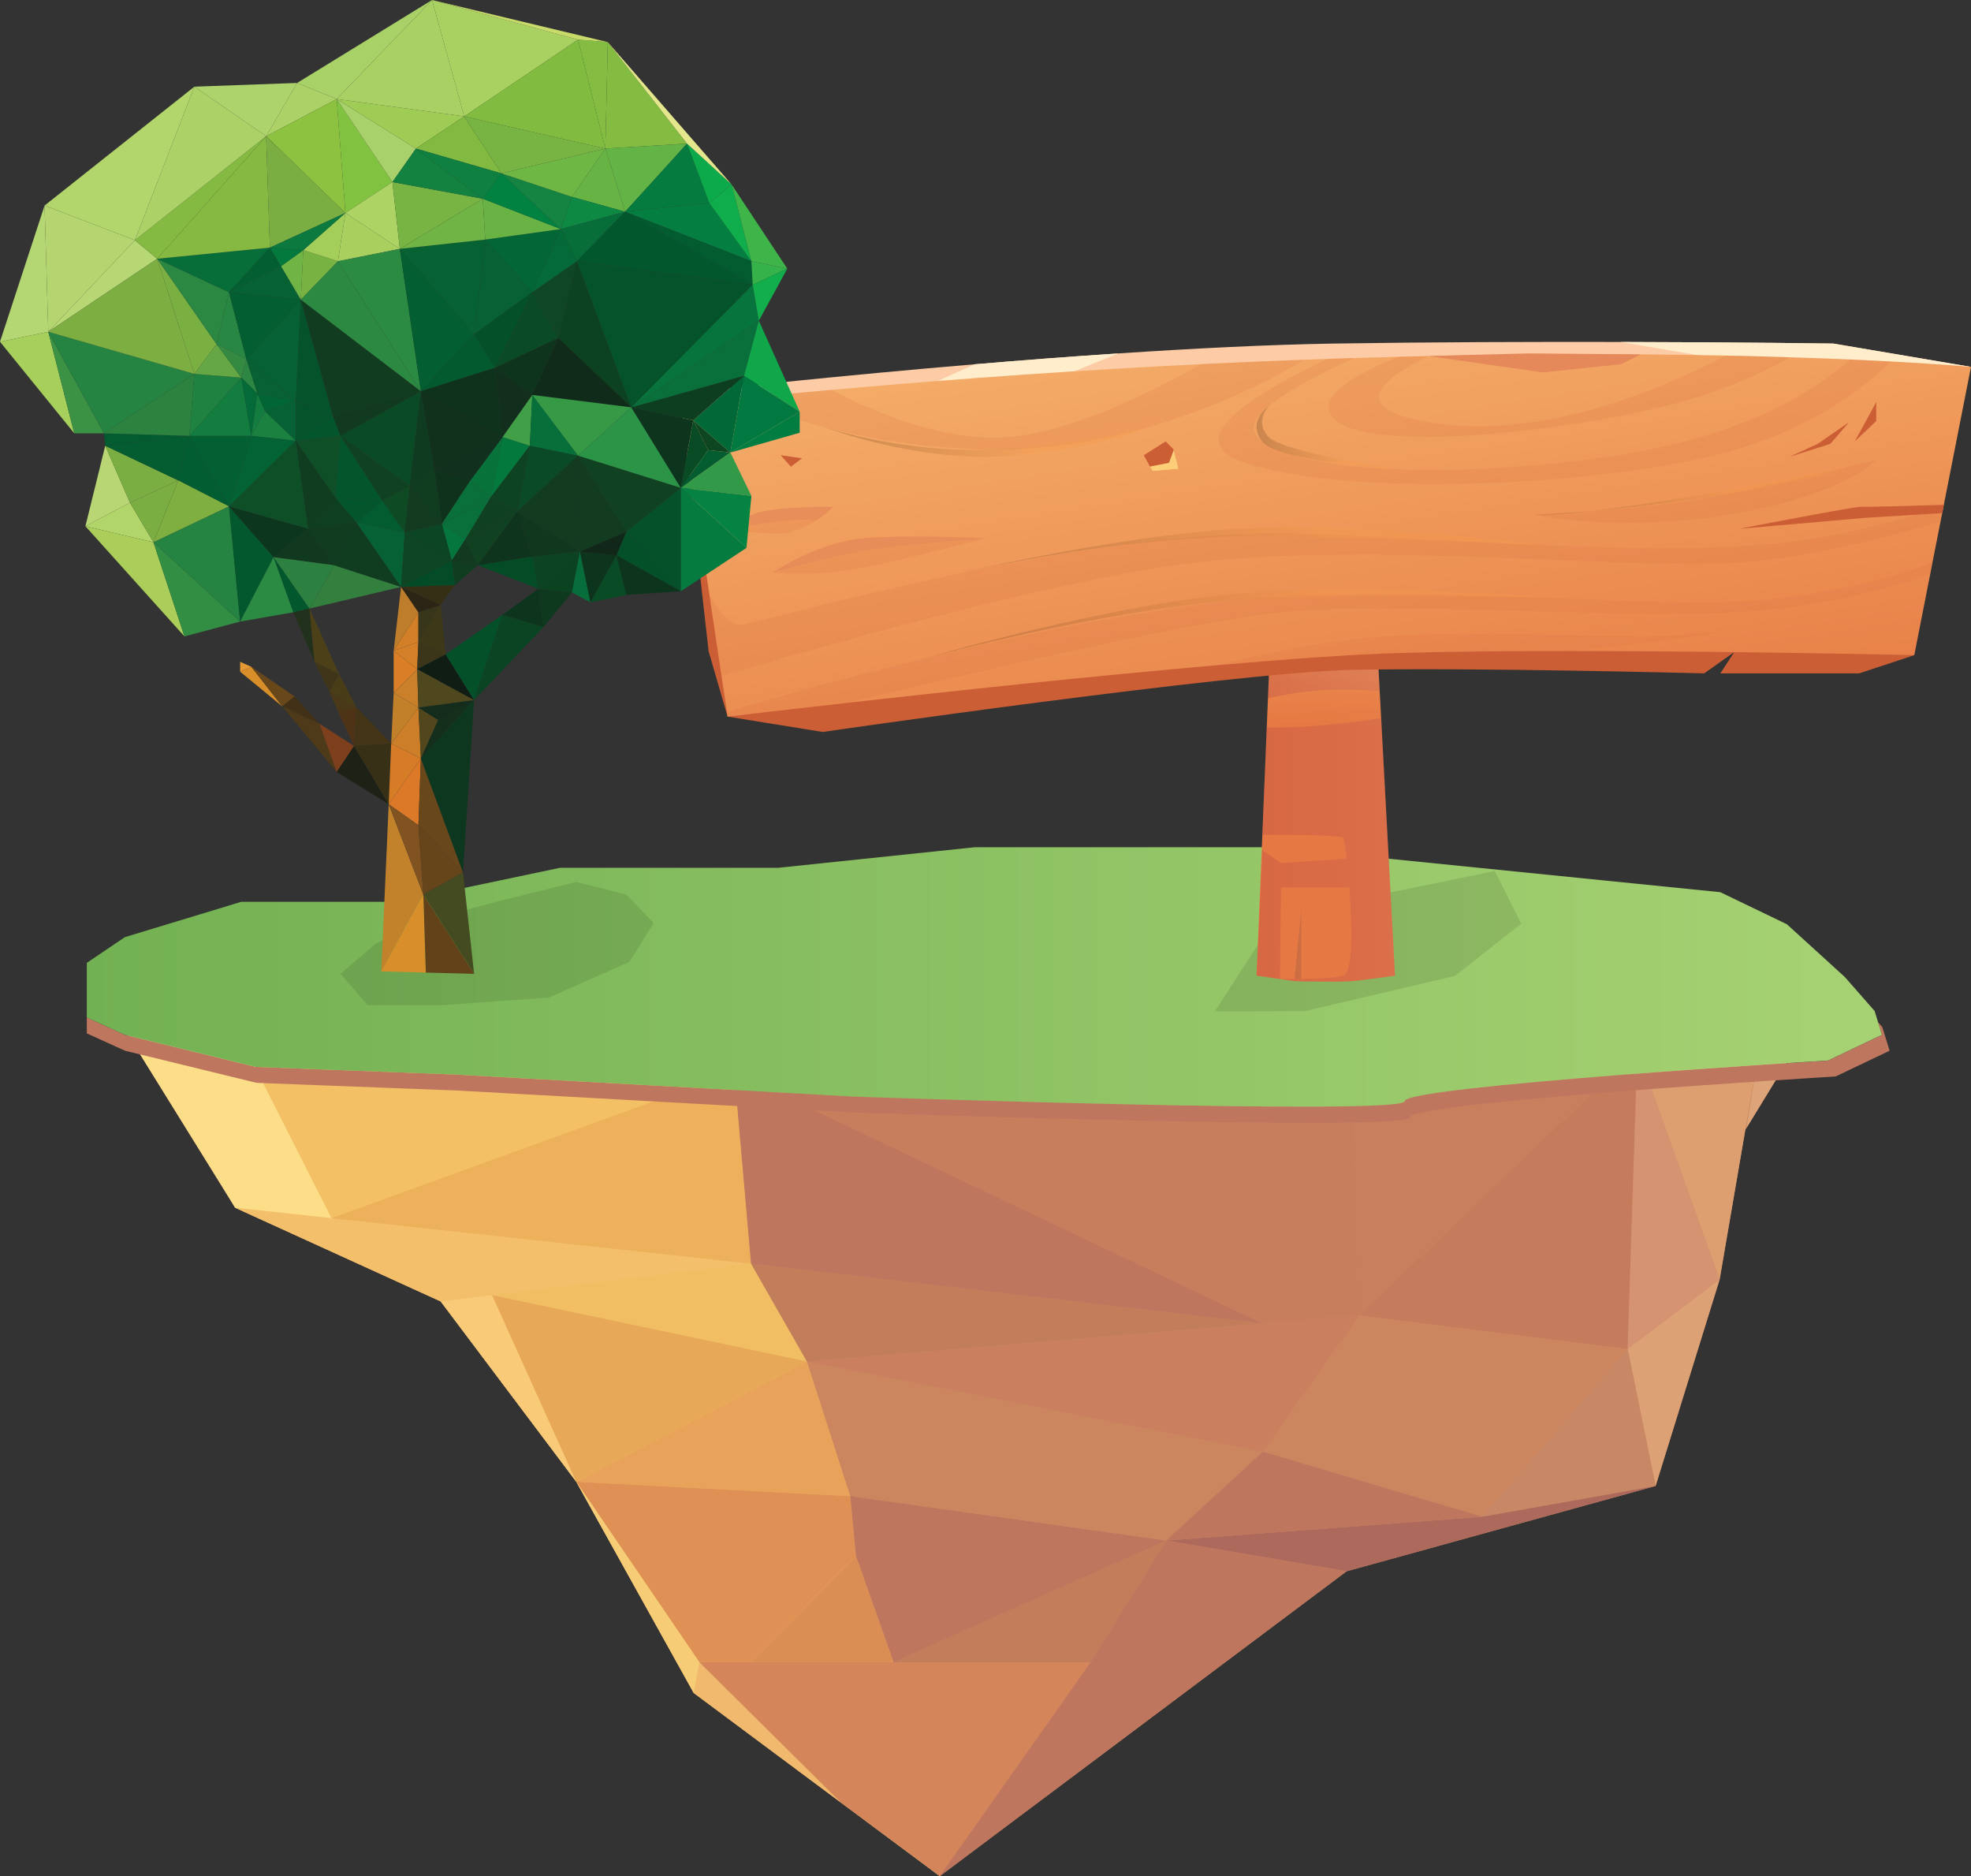 <?xml version="1.0" encoding="UTF-8"?>
<svg xmlns="http://www.w3.org/2000/svg" width="931.87" height="886.83" xmlns:xlink="http://www.w3.org/1999/xlink" viewBox="0 0 931.87 886.83">
  <rect x="0" y="0" width="931.87" height="886.83" fill="#333333" stroke="none"/>
  <defs>
    <style>
      .cls-1 {
        fill: #0f341d;
      }

      .cls-2 {
        fill: #034c27;
      }

      .cls-3 {
        fill: #4e3316;
      }

      .cls-4 {
        fill: #3b9144;
      }

      .cls-5 {
        fill: #2c823f;
      }

      .cls-6 {
        fill: url(#linear-gradient-7);
      }

      .cls-6, .cls-7, .cls-8, .cls-9, .cls-10 {
        mix-blend-mode: color-dodge;
        opacity: .26;
      }

      .cls-11 {
        fill: #0e4522;
      }

      .cls-12 {
        fill: #7cae42;
      }

      .cls-13 {
        fill: #0d351e;
      }

      .cls-14 {
        fill: #2b8b43;
      }

      .cls-7 {
        fill: url(#linear-gradient-6);
      }

      .cls-15 {
        fill: #454b20;
      }

      .cls-16 {
        fill: #1e2216;
      }

      .cls-17 {
        fill: #0d351d;
      }

      .cls-18 {
        fill: #f3bf6b;
      }

      .cls-19 {
        fill: #419f47;
      }

      .cls-20 {
        fill: #4f481e;
      }

      .cls-21 {
        opacity: .65;
      }

      .cls-21, .cls-22, .cls-23, .cls-24 {
        mix-blend-mode: multiply;
      }

      .cls-21, .cls-25 {
        fill: #e5895a;
      }

      .cls-26 {
        fill: #80af41;
      }

      .cls-27 {
        fill: #044c26;
      }

      .cls-28 {
        fill: #03572d;
      }

      .cls-29 {
        fill: #68471b;
      }

      .cls-30 {
        fill: #df9155;
      }

      .cls-8 {
        fill: url(#linear-gradient-8);
      }

      .cls-31 {
        fill: #f1be63;
      }

      .cls-32 {
        fill: #4b4018;
      }

      .cls-33 {
        fill: #db8e54;
      }

      .cls-34 {
        fill: #036635;
      }

      .cls-22 {
        fill: url(#linear-gradient-3);
      }

      .cls-22, .cls-35, .cls-23, .cls-36, .cls-37 {
        fill-rule: evenodd;
      }

      .cls-22, .cls-23, .cls-24 {
        opacity: .18;
      }

      .cls-38 {
        fill: #0c4422;
      }

      .cls-39 {
        fill: #81c241;
      }

      .cls-40 {
        fill: #b7d774;
      }

      .cls-41 {
        fill: #05522a;
      }

      .cls-42 {
        fill: #1a8140;
      }

      .cls-43 {
        fill: #66451a;
      }

      .cls-44 {
        fill: #cc5e35;
      }

      .cls-45 {
        fill: #0d4221;
      }

      .cls-46 {
        fill: #fcdd88;
      }

      .cls-47 {
        fill: #0a4a26;
      }

      .cls-48 {
        fill: #c8db6a;
      }

      .cls-49 {
        fill: #066d3b;
      }

      .cls-50 {
        fill: #017941;
      }

      .cls-51 {
        fill: #057b3f;
      }

      .cls-52 {
        fill: #acd267;
      }

      .cls-53 {
        fill: #bf765e;
      }

      .cls-54 {
        fill: #035c30;
      }

      .cls-55 {
        fill: #372f16;
      }

      .cls-9 {
        fill: url(#linear-gradient-9);
      }

      .cls-56 {
        fill: #066234;
      }

      .cls-57 {
        fill: #abcd59;
      }

      .cls-58 {
        fill: #0f1d15;
      }

      .cls-59 {
        fill: #352f16;
      }

      .cls-60 {
        fill: #2b9446;
      }

      .cls-61 {
        fill: #f6cd76;
      }

      .cls-62 {
        isolation: isolate;
      }

      .cls-63 {
        fill: #12ae4b;
      }

      .cls-64 {
        fill: #0d8943;
      }

      .cls-65 {
        fill: #6fb744;
      }

      .cls-66 {
        fill: #a8d168;
      }

      .cls-67 {
        fill: #add365;
      }

      .cls-68 {
        fill: #f1b96d;
      }

      .cls-69 {
        fill: #35b34a;
      }

      .cls-70 {
        fill: #035a2f;
      }

      .cls-71 {
        fill: #358a42;
      }

      .cls-72 {
        fill: #048342;
      }

      .cls-73 {
        fill: #2d8641;
      }

      .cls-10 {
        fill: url(#linear-gradient-10);
      }

      .cls-74 {
        fill: #64b346;
      }

      .cls-75 {
        fill: #0f4623;
      }

      .cls-35 {
        fill: url(#linear-gradient-2);
      }

      .cls-76 {
        fill: #c2822b;
      }

      .cls-77 {
        fill: #0b4321;
      }

      .cls-78 {
        fill: #b8d774;
      }

      .cls-79 {
        fill: #0d361e;
      }

      .cls-80 {
        fill: #c27d5b;
      }

      .cls-81 {
        fill: #fdcd77;
      }

      .cls-82 {
        fill: #d88f2a;
      }

      .cls-83 {
        fill: #84bd42;
      }

      .cls-84 {
        fill: #123c20;
      }

      .cls-85 {
        fill: #122e1c;
      }

      .cls-86 {
        fill: #010101;
        opacity: .1;
      }

      .cls-87 {
        fill: #0e3e20;
      }

      .cls-23 {
        fill: url(#linear-gradient-4);
      }

      .cls-88 {
        fill: #c77e5d;
      }

      .cls-89 {
        fill: #81bc41;
      }

      .cls-90 {
        fill: #7aaf42;
      }

      .cls-91 {
        fill: #10391f;
      }

      .cls-92 {
        fill: #132c1b;
      }

      .cls-93 {
        fill: #c2802a;
      }

      .cls-94 {
        fill: #0c7a3e;
      }

      .cls-95 {
        fill: #3b361a;
      }

      .cls-96 {
        fill: #85b941;
      }

      .cls-97 {
        fill: #0e4b25;
      }

      .cls-98 {
        fill: #103c20;
      }

      .cls-99 {
        fill: #10a74a;
      }

      .cls-100 {
        fill: #11301d;
      }

      .cls-101 {
        fill: #f9cb78;
      }

      .cls-102 {
        fill: #036334;
      }

      .cls-103 {
        fill: #2c8140;
      }

      .cls-104 {
        fill: #142f1c;
      }

      .cls-105 {
        fill: #0fad4b;
      }

      .cls-106 {
        fill: #0f321c;
      }

      .cls-107 {
        fill: #f3c065;
      }

      .cls-108 {
        fill: #cb8660;
      }

      .cls-109 {
        fill: #09703b;
      }

      .cls-110 {
        fill: #359946;
      }

      .cls-111 {
        fill: #03592d;
      }

      .cls-112 {
        fill: #104221;
      }

      .cls-113 {
        fill: #3d3918;
      }

      .cls-114 {
        fill: #edb05b;
      }

      .cls-115 {
        fill: #69b345;
      }

      .cls-116 {
        fill: #52461d;
      }

      .cls-117 {
        fill: #d48029;
      }

      .cls-118, .cls-36 {
        fill: #fdcba5;
      }

      .cls-119 {
        fill: #102719;
      }

      .cls-120 {
        fill: #d27f28;
      }

      .cls-121 {
        fill: #026534;
      }

      .cls-122 {
        fill: #0f8040;
      }

      .cls-123 {
        fill: #a8d16c;
      }

      .cls-124 {
        fill: #0f4120;
      }

      .cls-125 {
        fill: #076132;
      }

      .cls-126 {
        fill: #035b30;
      }

      .cls-127 {
        fill: #025e32;
      }

      .cls-24 {
        fill: #da7346;
      }

      .cls-128 {
        fill: #a3ce59;
      }

      .cls-129 {
        fill: #dca174;
      }

      .cls-130 {
        fill: #e5e78d;
      }

      .cls-131 {
        fill: #138140;
      }

      .cls-132 {
        fill: #453517;
      }

      .cls-133 {
        fill: #84ba41;
      }

      .cls-134 {
        fill: #64a744;
      }

      .cls-135 {
        fill: #d5855a;
      }

      .cls-136 {
        fill: #78b243;
      }

      .cls-137 {
        fill: #066f3a;
      }

      .cls-138 {
        fill: #05763e;
      }

      .cls-139 {
        fill: #123b1f;
      }

      .cls-140 {
        fill: #b4d673;
      }

      .cls-141 {
        fill: #016837;
      }

      .cls-142 {
        fill: #258441;
      }

      .cls-143 {
        fill: #10381f;
      }

      .cls-144 {
        fill: #017d42;
      }

      .cls-145 {
        fill: #38361a;
      }

      .cls-146 {
        fill: #337f3e;
      }

      .cls-147 {
        fill: #0caa4b;
      }

      .cls-148 {
        fill: #b5d570;
      }

      .cls-149 {
        fill: url(#linear-gradient-5);
      }

      .cls-150 {
        fill: #493919;
      }

      .cls-151 {
        fill: #0e4020;
      }

      .cls-152 {
        fill: #4e3a18;
      }

      .cls-153 {
        fill: #77b443;
      }

      .cls-154 {
        fill: #113a20;
      }

      .cls-155 {
        fill: #cc7e29;
      }

      .cls-156 {
        fill: #288743;
      }

      .cls-157 {
        fill: #08723b;
      }

      .cls-158 {
        fill: #7bae42;
      }

      .cls-37 {
        fill: #cd6d42;
      }

      .cls-159 {
        fill: #084b25;
      }

      .cls-160 {
        fill: #046b38;
      }

      .cls-161 {
        fill: #036032;
      }

      .cls-162 {
        fill: #035d31;
      }

      .cls-163 {
        fill: none;
      }

      .cls-164 {
        fill: #05532a;
      }

      .cls-165 {
        fill: #0f391f;
      }

      .cls-166 {
        fill: #dca478;
      }

      .cls-167 {
        fill: #a8d063;
      }

      .cls-168 {
        fill: #e49934;
      }

      .cls-169 {
        fill: #035f32;
      }

      .cls-170 {
        fill: #6fb444;
      }

      .cls-171 {
        fill: #e7a857;
      }

      .cls-172 {
        fill: #67b445;
      }

      .cls-173 {
        fill: #0e4f28;
      }

      .cls-174 {
        fill: #0a4b25;
      }

      .cls-175 {
        fill: #076d39;
      }

      .cls-176 {
        fill: #0a4422;
      }

      .cls-177 {
        fill: #db7928;
      }

      .cls-178 {
        fill: #b2d56a;
      }

      .cls-179 {
        fill: #158342;
      }

      .cls-180 {
        fill: #137d3f;
      }

      .cls-181 {
        fill: #057f41;
      }

      .cls-182 {
        fill: #319947;
      }

      .cls-183 {
        fill: #045029;
      }

      .cls-184 {
        fill: #03562c;
      }

      .cls-185 {
        fill: #3eb449;
      }

      .cls-186 {
        fill: #0f3b20;
      }

      .cls-187 {
        fill: #634119;
      }

      .cls-188 {
        fill: #2c8942;
      }

      .cls-189 {
        fill: #112b1a;
      }

      .cls-190 {
        fill: #ca7f2a;
      }

      .cls-191 {
        fill: #11311d;
      }

      .cls-192 {
        fill: #433117;
      }

      .cls-193 {
        fill: #05532b;
      }

      .cls-194 {
        fill: #ca805f;
      }

      .cls-195 {
        fill: #328e43;
      }

      .cls-196 {
        fill: #be7d2a;
      }

      .cls-197 {
        fill: #2c2414;
      }

      .cls-198 {
        fill: #db7e28;
      }

      .cls-199 {
        fill: #805321;
      }

      .cls-200 {
        fill: #0e4322;
      }

      .cls-201 {
        fill: #a8d161;
      }

      .cls-202 {
        fill: #07743e;
      }

      .cls-203 {
        fill: #035e31;
      }

      .cls-204 {
        fill: #e8a259;
      }

      .cls-205 {
        fill: #c57c5c;
      }

      .cls-206 {
        fill: #1f8240;
      }

      .cls-207 {
        fill: #ad6a5c;
      }

      .cls-208 {
        fill: url(#linear-gradient);
      }

      .cls-209 {
        fill: #7d3f1c;
      }

      .cls-210 {
        fill: #a9d05f;
      }

      .cls-211 {
        fill: #83bc41;
      }

      .cls-212 {
        fill: #add36c;
      }

      .cls-213 {
        fill: #018241;
      }

      .cls-214 {
        fill: #066133;
      }

      .cls-215 {
        fill: #3f3518;
      }

      .cls-216 {
        fill: #22311b;
      }

      .cls-217 {
        fill: #82b941;
      }

      .cls-218 {
        fill: #0b4523;
      }

      .cls-219 {
        fill: #a6d05b;
      }

      .cls-220 {
        fill: #d67c27;
      }

      .cls-221 {
        fill: #c77f5e;
      }

      .cls-222 {
        fill: #8dc240;
      }

      .cls-223 {
        fill: #0d371f;
      }

      .cls-224 {
        fill: #2a8842;
      }

      .cls-225 {
        fill: #d69372;
      }

      .cls-226 {
        fill: #493d18;
      }

      .cls-227 {
        fill: #103d20;
      }

      .cls-228 {
        fill: #ffedcb;
      }

      .cls-229 {
        fill: #03793e;
      }

      .cls-230 {
        fill: #d88e29;
      }

      .cls-231 {
        fill: #9fcc54;
      }

      .cls-232 {
        fill: #dd9f6f;
      }

      .cls-233 {
        fill: #046a37;
      }

      .cls-234 {
        fill: #c98865;
      }

      .cls-235 {
        fill: #0e4523;
      }

      .cls-236 {
        fill: #b2d56c;
      }
    </style>
    <linearGradient id="linear-gradient" x1="41.04" y1="457.35" x2="889.75" y2="457.35" gradientTransform="translate(0 919.13) scale(1 -1)" gradientUnits="userSpaceOnUse">
      <stop offset="0" stop-color="#72b153"/>
      <stop offset="1" stop-color="#a7d273"/>
    </linearGradient>
    <linearGradient id="linear-gradient-2" x1="630.68" y1="343.53" x2="634.53" y2="227.04" gradientUnits="userSpaceOnUse">
      <stop offset="0" stop-color="#e67943"/>
      <stop offset=".27" stop-color="#eb8b50"/>
      <stop offset=".73" stop-color="#f2a563"/>
      <stop offset="1" stop-color="#f5af6a"/>
    </linearGradient>
    <linearGradient id="linear-gradient-3" x1="599.49" y1="282.2" x2="806.36" y2="282.2" gradientUnits="userSpaceOnUse">
      <stop offset="0" stop-color="#901843"/>
      <stop offset=".13" stop-color="#9f385d"/>
      <stop offset=".56" stop-color="#d2a2b3"/>
      <stop offset=".86" stop-color="#f2e4e9"/>
      <stop offset="1" stop-color="#fff"/>
    </linearGradient>
    <linearGradient id="linear-gradient-4" x1="594.07" y1="401.74" x2="940.16" y2="401.74" xlink:href="#linear-gradient-3"/>
    <linearGradient id="linear-gradient-5" x1="658.86" y1="391.35" x2="619.04" y2="133.91" gradientUnits="userSpaceOnUse">
      <stop offset="0" stop-color="#e67943"/>
      <stop offset="1" stop-color="#f5af6a"/>
    </linearGradient>
    <linearGradient id="linear-gradient-6" x1="336.59" y1="208.65" x2="488.47" y2="208.65" gradientUnits="userSpaceOnUse">
      <stop offset="0" stop-color="#010101"/>
      <stop offset="1" stop-color="#f89947"/>
    </linearGradient>
    <linearGradient id="linear-gradient-7" x1="348.24" y1="260.9" x2="626.18" y2="260.9" xlink:href="#linear-gradient-6"/>
    <linearGradient id="linear-gradient-8" x1="332.14" y1="294.96" x2="627.37" y2="294.96" xlink:href="#linear-gradient-6"/>
    <linearGradient id="linear-gradient-9" x1="673.51" y1="231.94" x2="819.82" y2="231.94" xlink:href="#linear-gradient-6"/>
    <linearGradient id="linear-gradient-10" x1="571.19" y1="206.94" x2="635.61" y2="206.94" xlink:href="#linear-gradient-6"/>
  </defs>
  <g class="cls-62">
    <g id="Layer_2" data-name="Layer 2">
      <g id="Layer_1-2" data-name="Layer 1">
        <g>
          <g id="floating-island3">
            <polygon id="dark-bg" class="cls-108" points="852.82 488.91 831.67 496.19 774.16 496.19 639.32 506.76 347.16 506.76 117.8 498.83 58.31 485.61 111.19 570.88 208.35 615.16 272.47 700.43 327.99 800.24 397.57 852.03 444.33 886.83 636.67 742.73 782.75 702.41 813.02 604.8 825.15 534.13 852.82 488.91"/>
            <polygon id="light-bg" class="cls-31" points="348.56 522.79 355.09 597.32 381.53 643.59 402.02 707.21 404.67 735.46 422.51 785.7 444.33 886.83 327.99 800.24 272.47 700.43 208.35 615.16 111.19 570.88 67.95 498.83 348.56 522.79"/>
            <g id="land">
              <polygon class="cls-204" points="381.53 643.59 272.47 700.43 402.02 707.21 381.53 643.59"/>
              <polygon class="cls-18" points="208.35 615.16 111.19 570.88 355.09 597.32 208.35 615.16"/>
              <polygon class="cls-46" points="117.8 498.83 156.8 575.82 111.19 570.88 58.31 485.61 117.8 498.83"/>
              <polygon class="cls-107" points="117.8 498.83 156.8 575.82 347.16 506.76 117.8 498.83"/>
              <polygon class="cls-114" points="347.16 506.76 355.09 597.32 156.8 575.82 347.16 506.76"/>
              <polygon class="cls-53" points="355.09 597.32 597.06 625.58 347.16 506.76 355.09 597.32"/>
              <polygon class="cls-88" points="347.16 506.76 639.32 506.76 642.62 621.77 597.06 625.58 347.16 506.76"/>
              <polygon class="cls-221" points="642.62 621.77 774.16 496.19 639.32 506.76 642.62 621.77"/>
              <polygon class="cls-205" points="642.62 621.77 769.53 637.64 774.16 496.19 642.62 621.77"/>
              <polygon class="cls-225" points="769.53 637.64 813.02 604.8 774.16 496.19 769.53 637.64"/>
              <polygon class="cls-166" points="825.72 533.2 831.67 496.19 852.82 488.91 825.72 533.2"/>
              <polygon class="cls-232" points="831.67 496.19 813.02 604.8 774.16 496.19 831.67 496.19"/>
              <polygon class="cls-129" points="769.53 637.64 782.75 702.41 813.02 604.8 769.53 637.64"/>
              <polygon class="cls-108" points="769.53 637.64 700.79 716.96 597.06 686.22 642.62 621.77 769.53 637.64"/>
              <polygon class="cls-234" points="769.53 637.64 700.79 716.96 782.75 702.41 769.53 637.64"/>
              <polygon class="cls-207" points="782.75 702.41 700.79 716.96 551.41 728.19 636.67 742.73 782.75 702.41"/>
              <polygon class="cls-163" points="551.41 728.19 597.06 686.22 700.79 716.96 551.41 728.19"/>
              <polygon class="cls-31" points="355.09 597.32 381.53 643.59 232.69 612.21 355.09 597.32"/>
              <polygon class="cls-101" points="208.35 615.16 272.47 700.43 232.66 612.21 208.35 615.16"/>
              <polygon class="cls-30" points="272.47 700.43 402.02 707.21 404.67 735.46 355.09 785.7 330.64 785.7 272.47 700.43"/>
              <polygon class="cls-68" points="330.64 785.7 397.56 852.03 327.99 800.24 330.64 785.7"/>
              <polygon class="cls-61" points="327.99 800.24 330.64 785.7 272.47 700.43 327.99 800.24"/>
              <polygon class="cls-33" points="355.09 785.7 422.51 785.7 404.67 735.46 355.09 785.7"/>
              <polygon class="cls-171" points="381.53 643.59 232.66 612.21 272.47 700.43 381.53 643.59"/>
              <polygon class="cls-53" points="422.51 785.7 551.41 728.19 402.02 707.21 404.67 735.46 422.51 785.7"/>
              <polygon class="cls-135" points="330.64 785.7 515.71 785.7 444.33 886.83 397.56 852.03 330.64 785.7"/>
              <polygon class="cls-80" points="515.71 785.7 551.41 728.19 422.51 785.7 515.71 785.7"/>
              <polygon class="cls-53" points="551.41 728.19 636.67 742.73 444.33 886.83 515.71 785.7 551.41 728.19"/>
              <polygon class="cls-80" points="381.53 643.59 355.09 597.32 597.06 625.58 381.53 643.59"/>
              <polygon class="cls-194" points="381.53 643.59 597.06 686.22 642.62 621.77 381.53 643.59"/>
              <polygon class="cls-108" points="381.53 643.59 402.02 707.21 551.41 728.19 597.06 686.22 381.53 643.59"/>
              <polygon class="cls-53" points="597.06 686.22 551.41 728.19 700.79 716.96 597.06 686.22"/>
            </g>
            <g id="ground">
              <path class="cls-53" d="m889.93,485.47l-2-2.29,1.84,6-25.46,12.15s-200.27,12.14-200.12,19.14-261-2.14-261-2.14l-187.93-10.41-94.3-3.6-61.92-15.18-18-8.2v7.53l18.06,8.2,62.21,15.18,94.73,3.62,188.7,10.45s262.34,9.22,262.16,2.14,200.95-19.22,200.95-19.22l25.54-12.17-3.46-11.2Z"/>
              <path class="cls-208" d="m59.04,489.14l-18-8.2v-25.81l18-12.15,55-16.7h74.25l76.52-16.09h103.23l92.92-9.72h141.7l210.69,21.26,31.51,15.18,27.34,24.9,14.11,16.09,3.44,11.24-25.46,12.15s-200.25,12.18-200.1,19.18-261-2.14-261-2.14l-187.93-10.41-94.3-3.6-61.92-15.18Z"/>
            </g>
          </g>
          <g>
            <polygon class="cls-86" points="574.39 478.09 598.38 440.87 643.66 424.64 706.74 411.73 719.23 436.65 687.86 461.3 616.97 477.95 574.39 478.09"/>
            <g>
              <path class="cls-35" d="m659.54,461.17s-14.15,2.06-20.35,2.61c-6.19.57-27.18,0-27.18,0l-6.88-1-11.06-1.62,2.75-66.56,5.06-122.84,1.08-32.75.54-15.29,8.5-1.65h27.18l7.62,2.2.54,10.16,12.19,226.73Z"/>
              <path class="cls-22" d="m626.82,326.15c-9.78.5-19.91,2.25-27.33,3.82l2.41-58.2,1.08-32.74c5.01,1.84,10.86,3.37,16.76,3.57,15.73.55,18.19-.59,21.82-2,2.36-.89,5.26-3.73,5.8-6.16l4.96,92.2c-7.91-.54-17.25-.91-25.51-.48Z"/>
              <polygon class="cls-36" points="605.93 226.11 630.19 226.11 621.87 224.83 646.81 224.28 639.19 222.08 612.01 222.08 603.51 223.73 605.93 226.11"/>
              <polygon class="cls-37" points="630.19 227.24 635.09 242.34 632.64 227.24 630.19 227.24"/>
              <polygon class="cls-37" points="612.03 462.78 615.27 429.83 615.27 462.74 612.03 462.78"/>
              <path class="cls-23" d="m653.02,339.45c-7.81,1.2-18.48,2.62-30.32,3.61-8.45.7-16.71.89-23.79.86l-2.06,50.69c14.89-.02,37.4.18,38.24,1.46.3.46.9,4.24,1.53,9.75l-30.85,2.19-8.92-6.11-2.75,59.27,11.06,1.62.49-43.28h32.27c1.38,18.08,1.81,40.25-2.82,41.66-4.82,1.5-19.51,1.68-29.93,1.62l6.88,1s20.99.55,27.18,0c6.19-.55,20.35-2.62,20.35-2.62l-6.54-121.71Z"/>
            </g>
            <g>
              <path class="cls-118" d="m931.87,173.41s-13.69,1.11-35.74,2.87c-91.57,7.36-326.77,26.27-329.15,26.11-2.91-.2-245.06-11.18-245.06-11.18l21.05-7.68s52.09-5.81,117.88-11.34c21.61-1.83,44.73-3.62,67.93-5.13,35.18-2.35,70.6-4.14,101.52-4.66,46.64-.72,94.95-.84,135.67-.76,58.18.12,100.8.76,100.8.76l65.11,11.02Z"/>
              <path class="cls-228" d="m528.78,167.05l-34.82,14.09-61.64,3.9,28.53-12.85c21.61-1.83,44.73-3.62,67.93-5.13Z"/>
              <path class="cls-228" d="m931.87,173.41s-13.69,1.11-35.74,2.87c-.08,0-76.49-5.53-76.49-5.53l-53.65-9.11c58.14.12,100.76.76,100.76.76l65.11,11.02Z"/>
              <path class="cls-44" d="m321.9,191.19l13.12,116.62,8.97,30.92,44.98,7.26s193.48-28.09,249.73-29.34c56.26-1.25,167.02,1.64,167.02,1.64l14.17-10.02-6.5,10.02h65.65l26.03-8.61-116.79-53.12-466.38-65.37Z"/>
              <path class="cls-149" d="m931.87,173.41l-12.85,65.23-1.55,7.88-3.78,19.22-1.11,5.69-7.52,38.24s-83.57-1.91-162.45-1.95c-29.49,0-58.3.24-81.86.96-21.53.64-51.97,2.83-85.52,5.77-58.66,5.09-126.83,12.42-173.87,17.67-.16.04-.28.08-.4.08-34.03,3.78-56.95,6.53-56.95,6.53l-.32-2.19s-2.55-16.91-2.55-16.91l-5.73-38.4s-13.49-90.02-13.49-90.02c10.03-1.03,19.94-2.07,29.73-3.02,14.01-1.39,27.82-2.67,41.39-3.9,63.16-5.65,121.66-9.55,175.06-12.18,16.71-.8,32.95-1.51,48.63-2.07,3.7-.16,7.4-.28,11.02-.4,4.22-.16,8.36-.28,12.5-.4,7.12-.24,14.05-.44,20.89-.6,4.82-.12,9.59-.24,14.29-.36,55.16-1.19,102.28-.99,140.52-.2,10.74.2,20.77.48,30.09.8,10.47.32,20.06.68,28.69,1.03,7.04.32,13.45.64,19.22.96,24.87,1.35,37.93,2.55,37.93,2.55Z"/>
              <path class="cls-24" d="m919.02,238.64l-1.55,7.88c-22.33,6.73-65.54,18.27-101.92,19.82-51.62,2.19-163.64-9.55-244.91-1.03-69.84,7.32-195.48,44.09-229.5,54.32l-5.73-38.4c3.38,5.93,9.11,14.33,14.41,14.13,8.2-.28,166.27-47.36,268.98-43.06,102.67,4.3,182.07,11.98,240.65,1.87,28.61-4.93,47.64-10.82,59.57-15.52Z"/>
              <path class="cls-24" d="m913.68,265.74l-1.11,5.69c-17.95,6.21-52.33,16.12-93.6,18.07-61.01,2.91-159.38-5.53-213.67,0-47.52,4.89-173.27,35.14-203.96,42.62-.16.04-.28.08-.4.08-34.03,3.78-56.95,6.53-56.95,6.53l-.32-2.19c33.59-10.07,176.89-51.46,270.81-54.84,106.97-3.9,173.67,7.68,228.23.88,33.79-4.18,57.66-11.7,70.96-16.83Z"/>
              <path class="cls-24" d="m816.78,298.41c-3.02.48-36.77,5.69-74.18,9.31-29.49,0-58.3.24-81.86.96-21.53.64-51.97,2.83-85.52,5.77,25.11-6.25,57.19-12.69,86.16-14.05,58.78-2.71,107.05,2.07,131.33,0,19.26-1.59,23.24-1.95,24.08-1.99Z"/>
              <path class="cls-24" d="m887.07,217.42s-65.36,16.05-92.92,19.98c-27.56,3.93-68.67,5.95-68.67,5.95,0,0,37.79,8.65,91.52,0s70.08-25.93,70.08-25.93Z"/>
              <path class="cls-24" d="m465.58,254.44s-54.52,15-73.07,16.2c-18.58,1.19-27.22,0-27.22,0,1.31-.88,21.93-14.41,43.14-16.2,21.89-1.83,57.15,0,57.15,0Z"/>
              <path class="cls-24" d="m393.83,239.56s-2.94,3.18-7.72,6.37c-5.21,3.46-12.58,6.88-20.81,6.37-15.92-.99-21.01-2.31-21.01-2.31,0,0,5.09-5.73,16.4-8.2,11.26-2.43,33.15-2.23,33.15-2.23Z"/>
              <path class="cls-24" d="m616.72,170.03c-2.07,1.31-70.92,44.73-151.15,42.42-59.81-1.71-97.94-16.52-113.94-24.28,14.01-1.39,27.82-2.67,41.39-3.9,19.86,10.35,52.61,24.28,82.18,22.45,29.61-1.83,68.57-20.97,92.88-34.62,16.71-.8,32.95-1.51,48.63-2.07Z"/>
              <path class="cls-24" d="m893.94,170.87c-11.58,11.62-36.1,31.4-76.97,42.7-60.33,16.67-184.38,21.81-230.58,4.34-28.53-10.78,8.68-32.91,41.35-48.27,4.22-.16,8.36-.28,12.5-.4-26.11,11.9-51.89,26.42-46.96,35.58,9.51,17.75,93.72,23.92,180.56,8.76,54.44-9.51,85.4-29.81,100.88-43.66,7.04.32,13.45.64,19.22.96Z"/>
              <path class="cls-24" d="m846.03,168.88c-8.79,5.21-22.13,11.78-41.55,18.23-42.34,14.13-156.64,29.69-174.15,10.43-8.83-9.67,9.95-20.5,30.8-28.89,4.82-.12,9.59-.24,14.29-.36-22.56,11.02-40.51,25.55,3.78,31.84,51.18,7.28,106.3-16.08,136.74-32.04,10.74.2,20.77.48,30.09.8Z"/>
              <polygon class="cls-25" points="675.42 168.28 729.44 176.04 766.46 172.16 775.68 167.52 722.84 167.05 675.42 168.28"/>
              <path class="cls-21" d="m393.83,239.56s-2.94,3.18-7.72,6.37c-3.94-.2-7.96-.24-11.5.04-12.85.92-30.32,4.02-30.32,4.02,0,0,5.09-5.73,16.4-8.2,11.26-2.43,33.15-2.23,33.15-2.23Z"/>
              <path class="cls-21" d="m465.58,254.44s-37.93,2.83-55.16,5.57c-16.71,2.67-43.42,10.15-45.05,10.59,1.23-.84,21.85-14.37,43.06-16.16,21.89-1.83,57.15,0,57.15,0Z"/>
              <path class="cls-7" d="m390.54,202.15s43.97,16.85,87.75,13.31c43.78-3.54,66.62-14.11,66.62-14.11,0,0-36.45,9.59-77.19,11.19-40.73,1.6-77.18-10.39-77.18-10.39Z"/>
              <path class="cls-6" d="m446.96,272.51s79.97-19.71,148.94-18.88c68.98.83,133.55,4.02,133.55,4.02,0,0-84.91-11.18-144.6-7.67-59.69,3.51-137.89,22.52-137.89,22.52Z"/>
              <path class="cls-8" d="m437,311.25s85.06-25.01,146.96-30.55c61.9-5.54,153.1,2.05,153.1,2.05,0,0-93.76-2.94-155.27,1.36-61.51,4.31-144.8,27.13-144.8,27.13Z"/>
              <path class="cls-9" d="m725.48,243.35s38.74-1.51,85.91-8.95c47.17-7.44,62.8-13.88,62.8-13.88,0,0-110.67,23.3-148.71,22.83Z"/>
              <path class="cls-10" d="m599.77,192.1s-6.91,7.21,0,14.43c6.91,7.22,59.78,15.25,59.78,15.25,0,0-55.27-3.57-62.78-13.12-7.51-9.55,3-16.55,3-16.55Z"/>
              <polygon class="cls-44" points="874.18 199.59 859.43 209.78 846.03 215.95 865.41 209.78 874.18 199.59"/>
              <polygon class="cls-44" points="876.92 208.65 887.07 190.05 887.07 199.01 876.92 208.65"/>
              <polygon class="cls-44" points="544.91 222.75 540.77 215.16 551.15 208.65 554.98 212.54 557.27 221.67 544.91 222.75"/>
              <polygon class="cls-81" points="543.69 220.52 552.68 218.78 554.98 212.54 557.27 221.67 544.91 222.75 543.69 220.52"/>
              <polygon class="cls-44" points="369.05 215.16 373.93 220.61 379.23 216.63 369.05 215.16"/>
              <path class="cls-44" d="m919.02,238.64s-36.34,1.12-39.11.91c-2.77-.21-57.79,10.43-57.79,10.43l59.88-5.22,36.25-2.21.77-3.92Z"/>
            </g>
          </g>
          <g>
            <path class="cls-86" d="m177.34,446.24c-1.74,1.78-16.39,14.07-16.39,14.07l12.88,14.81h35.12l50.48-3.56,38.19-16.89,11.41-18.37-12.88-13.46-23.68-5.95-39.33,9.78-35.9,9.63-19.9,9.92Z"/>
            <g>
              <polygon class="cls-140" points="21.07 97.16 0 161.54 22.83 156.85 21.07 97.16"/>
              <polygon class="cls-219" points="22.83 156.85 0 161.54 35.12 204.85 22.83 156.85"/>
              <polygon class="cls-4" points="22.83 156.85 35.12 204.85 49.16 204.85 22.83 156.85"/>
              <polygon class="cls-78" points="49.75 210.7 40.38 248.74 61.45 237.62 49.75 210.7"/>
              <polygon class="cls-148" points="21.07 97.16 22.83 156.85 63.79 113.54 21.07 97.16"/>
              <polygon class="cls-178" points="61.45 237.62 40.38 248.74 72.57 256.35 61.45 237.62"/>
              <polygon class="cls-40" points="63.79 113.54 22.83 156.85 74.33 122.32 63.79 113.54"/>
              <polygon class="cls-158" points="61.45 237.62 72.57 256.35 84.28 227.09 61.45 237.62"/>
              <polygon class="cls-158" points="49.75 210.7 61.45 237.62 84.28 227.09 49.75 210.7"/>
              <polygon class="cls-57" points="72.57 256.35 40.38 248.74 87.21 300.83 72.57 256.35"/>
              <polygon class="cls-126" points="49.16 204.85 49.75 210.7 89.55 206.02 49.16 204.85"/>
              <polygon class="cls-162" points="49.75 210.7 84.28 227.09 89.55 206.02 49.75 210.7"/>
              <polygon class="cls-236" points="21.07 97.16 63.79 113.54 91.89 40.97 21.07 97.16"/>
              <polygon class="cls-5" points="49.16 204.85 89.55 206.02 91.89 176.75 49.16 204.85"/>
              <polygon class="cls-142" points="22.83 156.85 49.16 204.85 91.89 176.75 22.83 156.85"/>
              <polygon class="cls-12" points="74.33 122.32 22.83 156.85 91.89 176.75 74.33 122.32"/>
              <polygon class="cls-90" points="74.33 122.32 91.89 176.75 102.42 162.71 74.33 122.32"/>
              <polygon class="cls-224" points="74.33 122.32 102.42 162.71 108.28 138.12 74.33 122.32"/>
              <polygon class="cls-127" points="89.55 206.02 84.28 227.09 108.28 239.38 89.55 206.02"/>
              <polygon class="cls-26" points="84.28 227.09 72.57 256.35 108.28 239.38 84.28 227.09"/>
              <polygon class="cls-195" points="72.57 256.35 87.21 300.83 113.54 293.81 72.57 256.35"/>
              <polygon class="cls-142" points="108.28 239.38 72.57 256.35 113.54 293.81 108.28 239.38"/>
              <polygon class="cls-206" points="91.89 176.75 89.55 206.02 114.13 178.51 91.89 176.75"/>
              <polygon class="cls-134" points="102.42 162.71 91.89 176.75 114.13 178.51 102.42 162.71"/>
              <polygon class="cls-156" points="108.28 138.12 102.42 162.71 116.47 169.73 108.28 138.12"/>
              <polygon class="cls-71" points="102.42 162.71 114.13 178.51 116.47 169.73 102.42 162.71"/>
              <polygon class="cls-161" points="89.55 206.02 108.28 239.38 118.81 206.02 89.55 206.02"/>
              <polygon class="cls-180" points="114.13 178.51 89.55 206.02 118.81 206.02 114.13 178.51"/>
              <polygon class="cls-168" points="113.54 312.83 113.54 317.51 118.81 315.17 113.54 312.83"/>
              <polygon class="cls-73" points="116.47 169.73 114.13 178.51 121.74 186.12 116.47 169.73"/>
              <polygon class="cls-160" points="114.13 178.51 118.81 206.02 121.74 186.12 114.13 178.51"/>
              <polygon class="cls-180" points="121.74 186.12 118.81 206.02 125.25 194.31 121.74 186.12"/>
              <polygon class="cls-133" points="63.79 113.54 74.33 122.32 125.83 64.38 63.79 113.54"/>
              <polygon class="cls-52" points="91.89 40.97 63.79 113.54 125.83 64.38 91.89 40.97"/>
              <polygon class="cls-175" points="74.33 122.32 108.28 138.12 127.59 117.05 74.33 122.32"/>
              <polygon class="cls-96" points="125.83 64.38 74.33 122.32 127.59 117.05 125.83 64.38"/>
              <polygon class="cls-111" points="108.28 239.38 113.54 293.81 129.35 263.37 108.28 239.38"/>
              <polygon class="cls-169" points="127.59 117.05 108.28 138.12 132.86 125.83 127.59 117.05"/>
              <polygon class="cls-230" points="118.81 315.17 113.54 317.51 133.44 333.9 118.81 315.17"/>
              <polygon class="cls-14" points="129.35 263.37 113.54 293.81 138.71 289.42 129.35 263.37"/>
              <polygon class="cls-29" points="118.81 315.17 133.44 333.9 139.3 329.22 118.81 315.17"/>
              <polygon class="cls-125" points="116.47 169.73 121.74 186.12 139.88 189.63 116.47 169.73"/>
              <polygon class="cls-121" points="121.74 186.12 125.25 194.31 139.88 189.63 121.74 186.12"/>
              <polygon class="cls-42" points="125.25 194.31 118.81 206.02 139.88 208.36 125.25 194.31"/>
              <polygon class="cls-56" points="139.88 189.63 125.25 194.31 139.88 208.36 139.88 189.63"/>
              <polygon class="cls-102" points="118.81 206.02 108.28 239.38 139.88 208.36 118.81 206.02"/>
              <polygon class="cls-212" points="91.89 40.97 125.83 64.38 140.47 39.21 91.89 40.97"/>
              <polygon class="cls-214" points="116.47 169.73 139.88 189.63 142.22 141.64 116.47 169.73"/>
              <polygon class="cls-203" points="108.28 138.12 116.47 169.73 142.22 141.64 108.28 138.12"/>
              <polygon class="cls-214" points="132.86 125.83 108.28 138.12 142.22 141.64 132.86 125.83"/>
              <polygon class="cls-170" points="132.86 125.83 142.22 141.64 143.39 118.23 132.86 125.83"/>
              <polygon class="cls-229" points="127.59 117.05 132.86 125.83 143.39 118.23 127.59 117.05"/>
              <polygon class="cls-79" points="108.28 239.38 129.35 263.37 145.73 249.91 108.28 239.38"/>
              <polygon class="cls-173" points="139.88 208.36 108.28 239.38 145.73 249.91 139.88 208.36"/>
              <polygon class="cls-28" points="129.35 263.37 138.71 289.42 146.32 287.66 129.35 263.37"/>
              <polygon class="cls-216" points="146.32 287.66 138.71 289.42 148.66 312.83 146.32 287.66"/>
              <polygon class="cls-192" points="139.3 329.22 133.44 333.9 151 342.09 139.3 329.22"/>
              <polygon class="cls-193" points="139.88 189.63 139.88 208.36 157.44 196.65 139.88 189.63"/>
              <polygon class="cls-193" points="142.22 141.64 139.88 189.63 157.44 196.65 142.22 141.64"/>
              <polygon class="cls-91" points="145.73 249.91 129.35 263.37 158.02 267.18 145.73 249.91"/>
              <polygon class="cls-103" points="129.35 263.37 146.32 287.66 158.02 267.18 129.35 263.37"/>
              <polygon class="cls-227" points="139.88 208.36 145.73 249.91 158.61 235.28 139.88 208.36"/>
              <polygon class="cls-52" points="140.47 39.21 125.83 64.38 159.19 46.82 140.47 39.21"/>
              <polygon class="cls-152" points="151 342.09 133.44 333.9 159.19 364.92 151 342.09"/>
              <polygon class="cls-136" points="143.39 118.23 142.22 141.64 159.78 123.49 143.39 118.23"/>
              <polygon class="cls-215" points="148.66 312.83 155.68 326.88 160.37 318.68 148.66 312.83"/>
              <polygon class="cls-32" points="146.32 287.66 148.66 312.83 160.37 318.68 146.32 287.66"/>
              <polygon class="cls-184" points="157.44 196.65 139.88 208.36 160.95 206.02 157.44 196.65"/>
              <polygon class="cls-173" points="139.88 208.36 158.61 235.28 160.95 206.02 139.88 208.36"/>
              <polygon class="cls-128" points="143.39 118.23 159.78 123.49 163.29 100.67 143.39 118.23"/>
              <polygon class="cls-222" points="159.19 46.82 125.83 64.38 163.29 100.67 159.19 46.82"/>
              <polygon class="cls-158" points="125.83 64.38 127.59 117.05 163.29 100.67 125.83 64.38"/>
              <polygon class="cls-94" points="127.59 117.05 143.39 118.23 163.29 100.67 127.59 117.05"/>
              <polygon class="cls-209" points="151 342.09 159.19 364.92 167.39 352.63 151 342.09"/>
              <polygon class="cls-84" points="145.73 249.91 158.02 267.18 168.56 246.99 145.73 249.91"/>
              <polygon class="cls-151" points="158.61 235.28 145.73 249.91 168.56 246.99 158.61 235.28"/>
              <polygon class="cls-3" points="159.78 336.24 167.39 352.63 168.56 334.48 159.78 336.24"/>
              <polygon class="cls-150" points="155.68 326.88 159.78 336.24 168.56 334.48 155.68 326.88"/>
              <polygon class="cls-226" points="160.37 318.68 155.68 326.88 168.56 334.48 160.37 318.68"/>
              <polygon class="cls-184" points="160.95 206.02 158.61 235.28 180.85 236.74 160.95 206.02"/>
              <polygon class="cls-184" points="158.61 235.28 168.56 246.99 180.85 236.74 158.61 235.28"/>
              <polygon class="cls-16" points="167.39 352.63 159.19 364.92 183.78 380.14 167.39 352.63"/>
              <polygon class="cls-132" points="168.56 334.48 167.39 352.63 184.95 351.46 168.56 334.48"/>
              <polygon class="cls-55" points="167.39 352.63 183.78 380.14 184.95 351.46 167.39 352.63"/>
              <polygon class="cls-39" points="159.19 46.82 163.29 100.67 185.53 86.04 159.19 46.82"/>
              <polygon class="cls-210" points="163.29 100.67 159.78 123.49 189.04 117.64 163.29 100.67"/>
              <polygon class="cls-67" points="185.53 86.04 163.29 100.67 189.04 117.64 185.53 86.04"/>
              <polygon class="cls-146" points="158.02 267.18 146.32 287.66 189.63 277.42 158.02 267.18"/>
              <polygon class="cls-227" points="168.56 246.99 158.02 267.18 189.63 277.42 168.56 246.99"/>
              <polygon class="cls-54" points="180.85 236.74 168.56 246.99 191.38 251.67 180.85 236.74"/>
              <polygon class="cls-56" points="168.56 246.99 189.63 277.42 191.38 251.67 168.56 246.99"/>
              <polygon class="cls-97" points="180.85 236.74 191.38 251.67 193.73 229.72 180.85 236.74"/>
              <polygon class="cls-112" points="160.95 206.02 180.85 236.74 193.73 229.72 160.95 206.02"/>
              <polygon class="cls-123" points="159.19 46.82 185.53 86.04 196.65 70.23 159.19 46.82"/>
              <polygon class="cls-198" points="186.12 307.56 186.12 327.46 197.24 316.34 186.12 307.56"/>
              <polygon class="cls-196" points="189.63 277.42 186.12 307.56 197.82 289.42 189.63 277.42"/>
              <polygon class="cls-117" points="186.12 307.56 197.24 316.34 197.82 303.46 186.12 307.56"/>
              <polygon class="cls-120" points="197.82 289.42 186.12 307.56 197.82 303.46 197.82 289.42"/>
              <polygon class="cls-93" points="186.12 327.46 184.95 351.46 197.82 334.48 186.12 327.46"/>
              <polygon class="cls-190" points="197.24 316.34 186.12 327.46 197.82 334.48 197.24 316.34"/>
              <polygon class="cls-154" points="157.44 196.65 160.95 206.02 198.99 184.95 157.44 196.65"/>
              <polygon class="cls-174" points="160.95 206.02 193.73 229.72 198.99 184.95 160.95 206.02"/>
              <polygon class="cls-14" points="189.04 117.64 159.78 123.49 198.99 184.95 189.04 117.64"/>
              <polygon class="cls-84" points="142.22 141.64 157.44 196.65 198.99 184.95 142.22 141.64"/>
              <polygon class="cls-188" points="159.78 123.49 142.22 141.64 198.99 184.95 159.78 123.49"/>
              <polygon class="cls-155" points="197.82 334.48 184.95 351.46 198.99 358.48 197.82 334.48"/>
              <polygon class="cls-220" points="184.95 351.46 183.78 380.14 198.99 358.48 184.95 351.46"/>
              <polygon class="cls-177" points="183.78 380.14 197.82 390.08 198.99 358.48 183.78 380.14"/>
              <polygon class="cls-76" points="183.78 380.14 180.26 459.15 200.16 422.86 183.78 380.14"/>
              <polygon class="cls-199" points="197.82 390.08 183.78 380.14 200.16 422.86 197.82 390.08"/>
              <polygon class="cls-82" points="200.16 422.86 180.26 459.15 201.33 459.73 200.16 422.86"/>
              <polygon class="cls-66" points="140.47 39.21 159.19 46.82 204.26 0 140.47 39.21"/>
              <polygon class="cls-186" points="198.99 184.95 193.73 229.72 205.43 222.11 198.99 184.95"/>
              <polygon class="cls-116" points="197.82 334.48 198.99 358.48 207.19 340.34 197.82 334.48"/>
              <polygon class="cls-145" points="197.82 289.42 197.82 303.46 208.36 285.91 197.82 289.42"/>
              <polygon class="cls-197" points="189.63 277.42 197.82 289.42 208.36 285.91 189.63 277.42"/>
              <polygon class="cls-139" points="193.73 229.72 191.38 251.67 208.94 247.57 193.73 229.72"/>
              <polygon class="cls-227" points="205.43 222.11 193.73 229.72 208.94 247.57 205.43 222.11"/>
              <polygon class="cls-95" points="197.82 303.46 197.24 316.34 210.7 309.32 197.82 303.46"/>
              <polygon class="cls-113" points="208.36 285.91 197.82 303.46 210.7 309.32 208.36 285.91"/>
              <polygon class="cls-235" points="191.38 251.67 189.63 277.42 213.62 264.84 191.38 251.67"/>
              <polygon class="cls-218" points="208.94 247.57 191.38 251.67 213.62 264.84 208.94 247.57"/>
              <polygon class="cls-59" points="189.63 277.42 208.36 285.91 215.09 276.54 189.63 277.42"/>
              <polygon class="cls-2" points="213.62 264.84 189.63 277.42 215.09 276.54 213.62 264.84"/>
              <polygon class="cls-43" points="197.82 390.08 200.16 422.86 218.89 412.33 197.82 390.08"/>
              <polygon class="cls-29" points="198.99 358.48 197.82 390.08 218.89 412.33 198.99 358.48"/>
              <polygon class="cls-231" points="159.19 46.82 196.65 70.23 219.48 55.02 159.19 46.82"/>
              <polygon class="cls-167" points="204.26 0 159.19 46.82 219.48 55.02 204.26 0"/>
              <polygon class="cls-138" points="208.94 247.57 213.62 264.84 220.06 254.89 208.94 247.57"/>
              <polygon class="cls-106" points="205.43 222.11 208.94 247.57 222.4 227.09 205.43 222.11"/>
              <polygon class="cls-203" points="189.04 117.64 198.99 184.95 224.16 158.02 189.04 117.64"/>
              <polygon class="cls-104" points="207.19 340.34 198.99 358.48 224.16 330.97 207.19 340.34"/>
              <polygon class="cls-223" points="198.99 358.48 218.89 412.33 224.16 330.97 198.99 358.48"/>
              <polygon class="cls-58" points="210.7 309.32 197.24 316.34 224.16 330.97 210.7 309.32"/>
              <polygon class="cls-20" points="197.24 316.34 197.82 334.48 224.16 330.97 197.24 316.34"/>
              <polygon class="cls-92" points="197.82 334.48 207.19 340.34 224.16 330.97 197.82 334.48"/>
              <polygon class="cls-187" points="200.16 422.86 201.33 459.73 224.16 460.32 200.16 422.86"/>
              <polygon class="cls-15" points="218.89 412.33 200.16 422.86 224.16 460.32 218.89 412.33"/>
              <polygon class="cls-98" points="213.62 264.84 215.09 276.54 225.92 267.18 213.62 264.84"/>
              <polygon class="cls-154" points="220.06 254.89 213.62 264.84 225.92 267.18 220.06 254.89"/>
              <polygon class="cls-153" points="185.53 86.04 189.04 117.64 228.26 93.94 185.53 86.04"/>
              <polygon class="cls-131" points="196.65 70.23 185.53 86.04 228.26 93.94 196.65 70.23"/>
              <polygon class="cls-214" points="189.04 117.64 224.16 158.02 229.43 113.25 189.04 117.64"/>
              <polygon class="cls-170" points="228.26 93.94 189.04 117.64 229.43 113.25 228.26 93.94"/>
              <polygon class="cls-109" points="208.94 247.57 220.06 254.89 232.06 234.99 208.94 247.57"/>
              <polygon class="cls-109" points="222.4 227.09 208.94 247.57 232.06 234.99 222.4 227.09"/>
              <polygon class="cls-70" points="224.16 158.02 198.99 184.95 234.11 173.83 224.16 158.02"/>
              <polygon class="cls-217" points="219.48 55.02 196.65 70.23 237.04 81.94 219.48 55.02"/>
              <polygon class="cls-122" points="196.65 70.23 228.26 93.94 237.04 81.94 196.65 70.23"/>
              <polygon class="cls-106" points="234.11 173.83 198.99 184.95 237.62 206.6 234.11 173.83"/>
              <polygon class="cls-157" points="222.4 227.09 232.06 234.99 237.62 206.6 222.4 227.09"/>
              <polygon class="cls-191" points="198.99 184.95 205.43 222.11 237.62 206.6 198.99 184.95"/>
              <polygon class="cls-100" points="205.43 222.11 222.4 227.09 237.62 206.6 205.43 222.11"/>
              <polygon class="cls-183" points="210.7 309.32 224.16 330.97 237.62 290.59 210.7 309.32"/>
              <polygon class="cls-112" points="220.06 254.89 225.92 267.18 244.64 241.72 220.06 254.89"/>
              <polygon class="cls-124" points="232.06 234.99 220.06 254.89 244.64 241.72 232.06 234.99"/>
              <polygon class="cls-229" points="237.62 206.6 232.06 234.99 250.5 210.7 237.62 206.6"/>
              <polygon class="cls-200" points="232.06 234.99 244.64 241.72 250.5 210.7 232.06 234.99"/>
              <polygon class="cls-125" points="229.43 113.25 224.16 158.02 251.67 138.12 229.43 113.25"/>
              <polygon class="cls-183" points="224.16 158.02 234.11 173.83 251.67 138.12 224.16 158.02"/>
              <polygon class="cls-85" points="234.11 173.83 237.62 206.6 251.67 186.7 234.11 173.83"/>
              <polygon class="cls-19" points="237.62 206.6 250.5 210.7 251.67 186.7 237.62 206.6"/>
              <polygon class="cls-1" points="244.64 241.72 225.92 267.18 251.67 263.08 244.64 241.72"/>
              <polygon class="cls-27" points="251.67 263.08 225.92 267.18 254.59 278.3 251.67 263.08"/>
              <polygon class="cls-176" points="237.62 290.59 224.16 330.97 256.94 296.44 237.62 290.59"/>
              <polygon class="cls-13" points="254.59 278.3 237.62 290.59 256.94 296.44 254.59 278.3"/>
              <polygon class="cls-174" points="251.67 138.12 234.11 173.83 263.96 159.78 251.67 138.12"/>
              <polygon class="cls-1" points="234.11 173.83 251.67 186.7 263.96 159.78 234.11 173.83"/>
              <polygon class="cls-34" points="229.43 113.25 251.67 138.12 265.13 108.28 229.43 113.25"/>
              <polygon class="cls-115" points="228.26 93.94 229.43 113.25 265.13 108.28 228.26 93.94"/>
              <polygon class="cls-213" points="237.04 81.94 228.26 93.94 265.13 108.28 237.04 81.94"/>
              <polygon class="cls-179" points="237.04 81.94 265.13 108.28 270.4 93.06 237.04 81.94"/>
              <polygon class="cls-165" points="254.59 278.3 256.94 296.44 270.4 280.05 254.59 278.3"/>
              <polygon class="cls-75" points="251.67 138.12 263.96 159.78 272.74 123.49 251.67 138.12"/>
              <polygon class="cls-233" points="265.13 108.28 251.67 138.12 272.74 123.49 265.13 108.28"/>
              <polygon class="cls-201" points="204.26 0 219.48 55.02 273.32 18.73 204.26 0"/>
              <polygon class="cls-47" points="250.5 210.7 244.64 241.72 273.32 215.38 250.5 210.7"/>
              <polygon class="cls-137" points="251.67 186.7 250.5 210.7 273.32 215.38 251.67 186.7"/>
              <polygon class="cls-143" points="244.64 241.72 251.67 263.08 274.2 260.74 244.64 241.72"/>
              <polygon class="cls-139" points="273.32 215.38 244.64 241.72 274.2 260.74 273.32 215.38"/>
              <polygon class="cls-38" points="251.67 263.08 254.59 278.3 274.2 260.74 251.67 263.08"/>
              <polygon class="cls-77" points="254.59 278.3 270.4 280.05 274.2 260.74 254.59 278.3"/>
              <polygon class="cls-49" points="274.2 260.74 270.4 280.05 279.18 284.74 274.2 260.74"/>
              <polygon class="cls-65" points="237.04 81.94 270.4 93.06 286.2 70.23 237.04 81.94"/>
              <polygon class="cls-153" points="219.48 55.02 237.04 81.94 286.2 70.23 219.48 55.02"/>
              <polygon class="cls-89" points="273.32 18.73 219.48 55.02 286.2 70.23 273.32 18.73"/>
              <polygon class="cls-83" points="273.32 18.73 286.2 70.23 287.37 19.9 273.32 18.73"/>
              <polygon class="cls-48" points="204.26 0 273.32 18.73 287.37 19.9 204.26 0"/>
              <polygon class="cls-17" points="274.2 260.74 279.18 284.74 291.47 262.5 274.2 260.74"/>
              <polygon class="cls-172" points="286.2 70.23 270.4 93.06 295.56 100.08 286.2 70.23"/>
              <polygon class="cls-64" points="270.4 93.06 265.13 108.28 295.56 100.08 270.4 93.06"/>
              <polygon class="cls-175" points="265.13 108.28 272.74 123.49 295.56 100.08 265.13 108.28"/>
              <polygon class="cls-139" points="273.32 215.38 274.2 260.74 296.15 251.37 273.32 215.38"/>
              <polygon class="cls-119" points="274.2 260.74 291.47 262.5 296.15 251.37 274.2 260.74"/>
              <polygon class="cls-159" points="291.47 262.5 279.18 284.74 296.15 281.22 291.47 262.5"/>
              <polygon class="cls-45" points="272.74 123.49 263.96 159.78 298.49 192.56 272.74 123.49"/>
              <polygon class="cls-189" points="263.96 159.78 251.67 186.7 298.49 192.56 263.96 159.78"/>
              <polygon class="cls-110" points="251.67 186.7 273.32 215.38 298.49 192.56 251.67 186.7"/>
              <polygon class="cls-112" points="273.32 215.38 296.15 251.37 321.9 230.6 273.32 215.38"/>
              <polygon class="cls-60" points="298.49 192.56 273.32 215.38 321.9 230.6 298.49 192.56"/>
              <polygon class="cls-41" points="321.9 230.6 296.15 251.37 321.9 279.47 321.9 230.6"/>
              <polygon class="cls-183" points="296.15 251.37 291.47 262.5 321.9 279.47 296.15 251.37"/>
              <polygon class="cls-17" points="291.47 262.5 296.15 281.22 321.9 279.47 291.47 262.5"/>
              <polygon class="cls-211" points="287.37 19.9 286.2 70.23 324.83 67.89 287.37 19.9"/>
              <polygon class="cls-74" points="286.2 70.23 295.56 100.08 324.83 67.89 286.2 70.23"/>
              <polygon class="cls-13" points="298.49 192.56 321.9 230.6 327.75 198.7 298.49 192.56"/>
              <polygon class="cls-159" points="327.75 198.7 321.9 230.6 334.78 212.75 327.75 198.7"/>
              <polygon class="cls-51" points="324.83 67.89 295.56 100.08 335.36 95.98 324.83 67.89"/>
              <polygon class="cls-11" points="327.75 198.7 334.78 212.75 345.31 213.92 327.75 198.7"/>
              <polygon class="cls-162" points="334.78 212.75 321.9 230.6 345.31 213.92 334.78 212.75"/>
              <polygon class="cls-147" points="324.83 67.89 335.36 95.98 345.9 87.21 324.83 67.89"/>
              <polygon class="cls-130" points="287.37 19.9 324.83 67.89 345.9 87.21 287.37 19.9"/>
              <polygon class="cls-141" points="327.75 198.7 345.31 213.92 351.75 177.63 327.75 198.7"/>
              <polygon class="cls-87" points="298.49 192.56 327.75 198.7 351.75 177.63 298.49 192.56"/>
              <polygon class="cls-51" points="321.9 230.6 321.9 279.47 352.92 258.98 321.9 230.6"/>
              <polygon class="cls-181" points="335.36 95.98 295.56 100.08 355.26 123.49 335.36 95.98"/>
              <polygon class="cls-105" points="345.9 87.21 335.36 95.98 355.26 123.49 345.9 87.21"/>
              <polygon class="cls-182" points="345.31 213.92 321.9 230.6 355.26 234.4 345.31 213.92"/>
              <polygon class="cls-72" points="321.9 230.6 352.92 258.98 355.26 234.4 321.9 230.6"/>
              <polygon class="cls-28" points="295.56 100.08 272.74 123.49 355.85 134.61 295.56 100.08"/>
              <polygon class="cls-126" points="355.26 123.49 295.56 100.08 355.85 134.61 355.26 123.49"/>
              <polygon class="cls-164" points="272.74 123.49 298.49 192.56 355.85 134.61 272.74 123.49"/>
              <polygon class="cls-109" points="298.49 192.56 351.75 177.63 358.77 151.59 298.49 192.56"/>
              <polygon class="cls-202" points="355.85 134.61 298.49 192.56 358.77 151.59 355.85 134.61"/>
              <polygon class="cls-69" points="355.26 123.49 355.85 134.61 372.23 127 355.26 123.49"/>
              <polygon class="cls-63" points="355.85 134.61 358.77 151.59 372.23 127 355.85 134.61"/>
              <polygon class="cls-185" points="345.9 87.21 355.26 123.49 372.23 127 345.9 87.21"/>
              <polygon class="cls-99" points="358.77 151.59 351.75 177.63 378.09 194.6 358.77 151.59"/>
              <polygon class="cls-50" points="351.75 177.63 345.31 213.92 378.09 194.6 351.75 177.63"/>
              <polygon class="cls-144" points="378.09 194.6 345.31 213.92 378.09 204.55 378.09 194.6"/>
            </g>
          </g>
        </g>
      </g>
    </g>
  </g>
</svg>